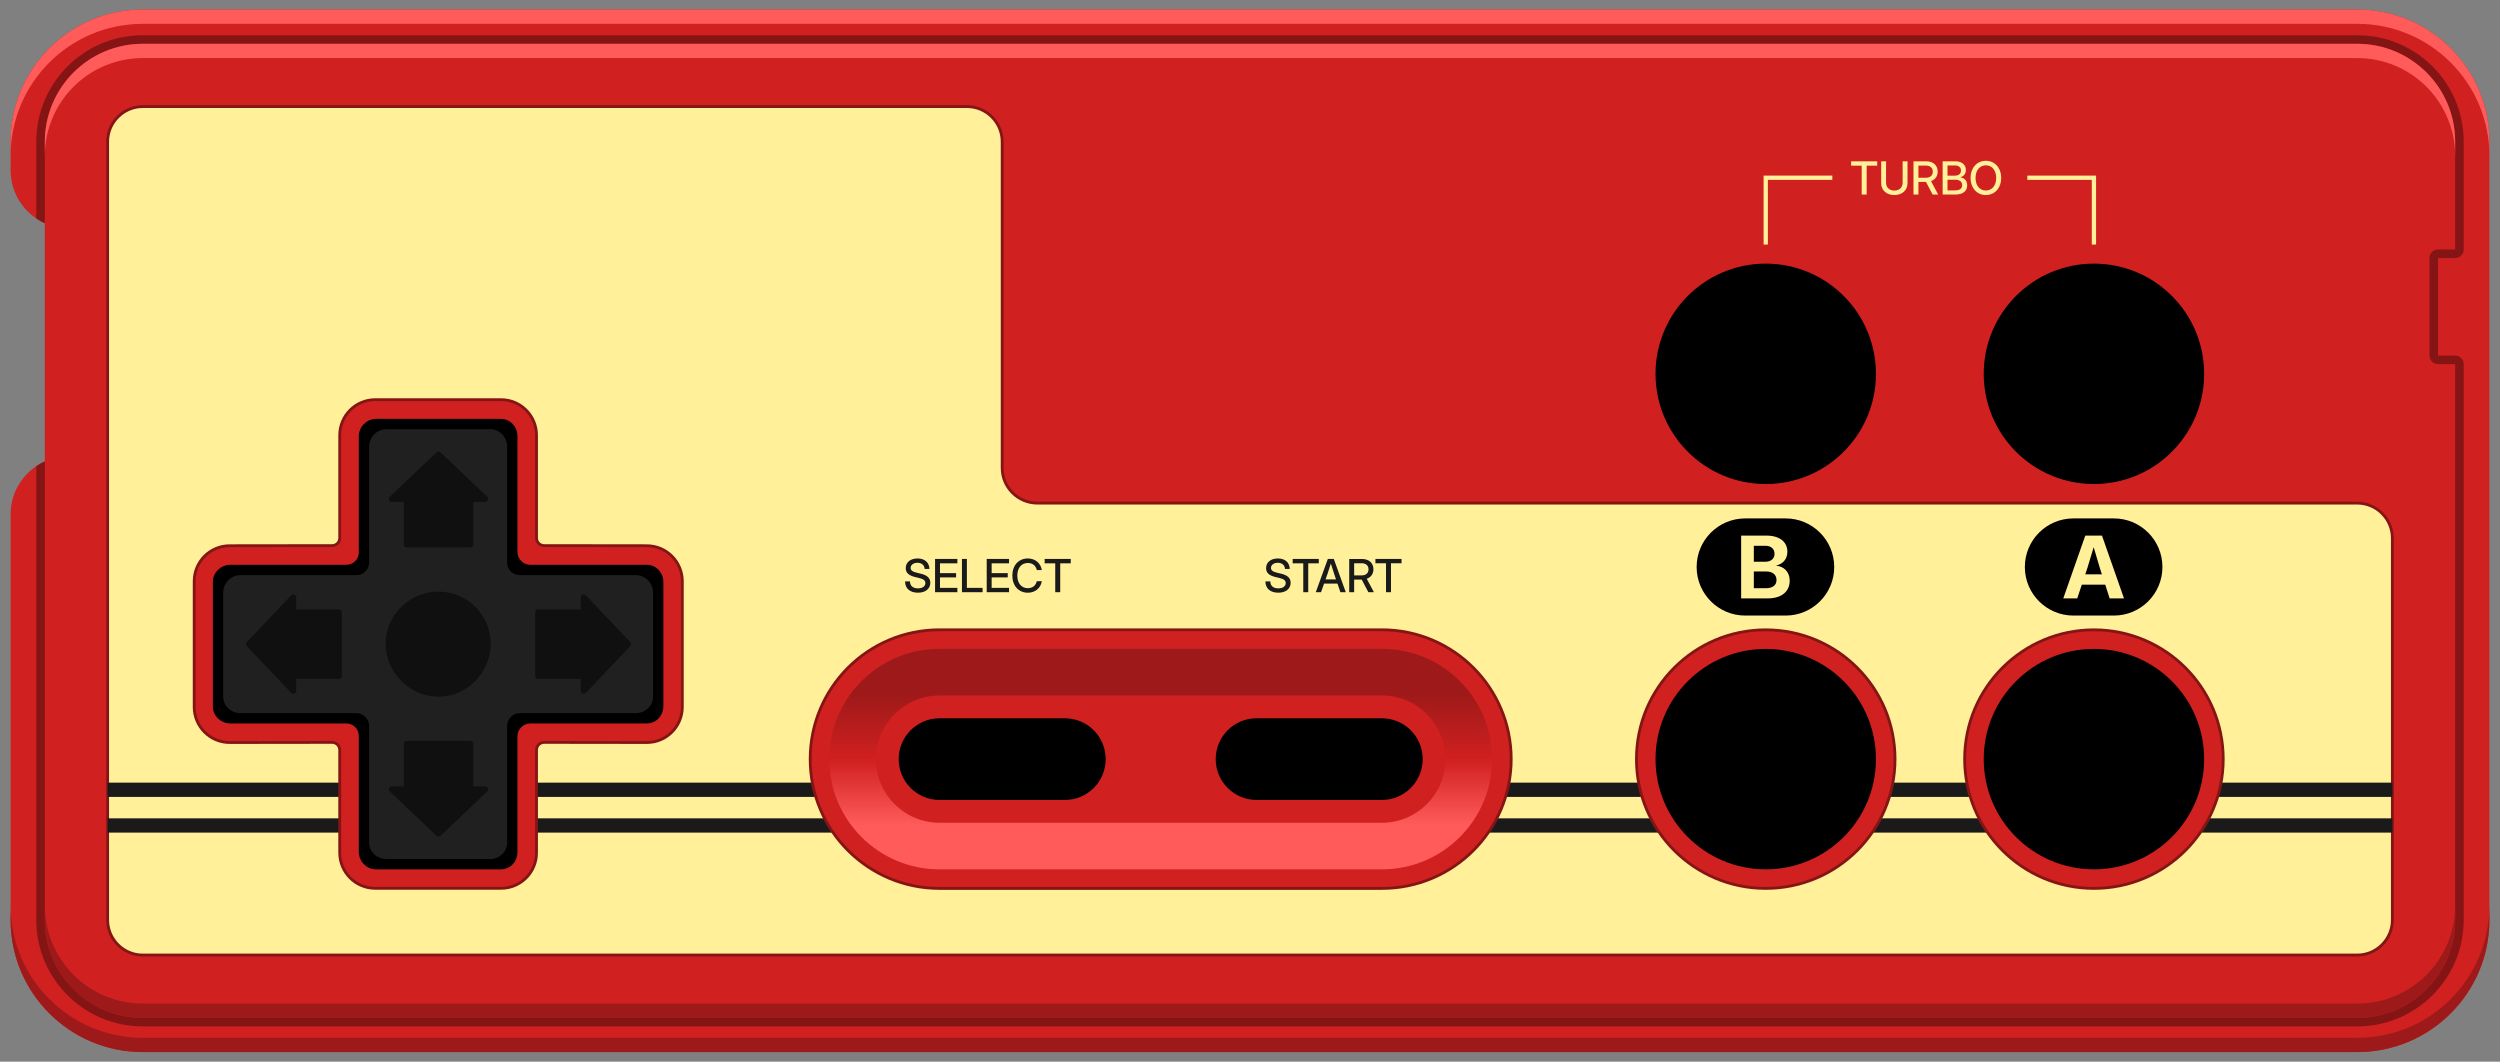 <?xml version="1.0" encoding="UTF-8"?>
<!DOCTYPE svg PUBLIC "-//W3C//DTD SVG 1.1//EN" "http://www.w3.org/Graphics/SVG/1.1/DTD/svg11.dtd">
<svg xml:space="preserve" viewBox="0 0 876 372" width="876px" height="372px" version="1.1" style="shape-rendering:geometricPrecision; fill-rule:evenodd; clip-rule:evenodd" xmlns="http://www.w3.org/2000/svg">
 <rect x="0" y="0" width="876" height="372" fill="#808080" stroke="none"/>
 <defs>
  <style type="text/css">
    .str0 {stroke:#851515;stroke-linejoin:round}
    .str1 {stroke:#1A1A1A;stroke-width:5}
    .str2 {stroke:#FFF099;stroke-width:1.5}
    .fil0 {fill:#D02020}
    .fil1 {fill:#FF5B5B}
    .fil2 {fill:#9E1919}
    .fil3 {fill:#851515}
    .fil4 {fill:#FFF099}
    .fil5 {fill:none}
    .fil6 {fill:black}
    .fil7 {fill:#1A1A1A}
    .fil8 {fill:url(#id0)}
    .fil9 {fill:#202020}
    .fil10 {fill:black;fill-opacity:0.5}
  </style>
  <linearGradient id="id0" gradientUnits="userSpaceOnUse" x1="510.972" y1="304.624" x2="510.972" y2="227.361">
   <stop offset="0" style="stop-opacity:1; stop-color:#FF5B5B"/>
   <stop offset="0.2" style="stop-opacity:1; stop-color:#FF5B5B"/>
   <stop offset="0.5" style="stop-opacity:1; stop-color:#D02020"/>
   <stop offset="0.8" style="stop-opacity:1; stop-color:#9E1919"/>
   <stop offset="1" style="stop-opacity:1; stop-color:#9E1919"/>
  </linearGradient>
 </defs>
 <g>
  <path class="fil0" d="M3.712 180.236l0 142.106c0,25.575 20.732,46.308 46.306,46.308l775.964 0c25.574,0 46.306,-20.733 46.306,-46.308l0 -272.684c0,-25.575 -20.732,-46.308 -46.306,-46.308 -268.83,0 -512.26,0 -775.964,0 -25.574,0 -46.306,20.733 -46.306,46.308l0 10c0,8.264 4.925,15.378 12,18.567l0 83.445c-7.075,3.189 -12,10.302 -12,18.566z"/>
  <path class="fil1" d="M825.982 8.35c25.574,0 46.306,20.733 46.306,46.308l0 -5c0,-25.575 -20.732,-46.308 -46.306,-46.308l-775.964 0c-25.574,0 -46.306,20.733 -46.306,46.308l0 5c0,-25.575 20.732,-46.308 46.306,-46.308l775.964 0z"/>
  <path class="fil2" d="M3.712 317.342l0 5c0,25.575 20.732,46.308 46.306,46.308l775.964 0c25.574,0 46.306,-20.733 46.306,-46.308l0 -5c0,25.575 -20.732,46.308 -46.306,46.308l-775.964 0c-25.574,0 -46.306,-20.733 -46.306,-46.308z"/>
  <path class="fil3" d="M50.018 15.349c-18.947,0 -34.306,15.36 -34.306,34.307l0 28.569c-1.051,-0.474 -2.054,-1.034 -3,-1.672l0 -26.897c0,-20.604 16.702,-37.306 37.306,-37.306l775.964 0c20.604,0 37.307,16.702 37.307,37.306 0,12.589 0,25.178 0,37.768 0,1.656 -1.344,2.999 -3,2.999l-6.001 0 0 34.171 6.001 0c1.656,0 3,1.343 3,3 0,64.916 0,129.834 0,194.75 0,20.604 -16.703,37.307 -37.307,37.307l-775.964 0c-20.604,0 -37.306,-16.703 -37.306,-37.307l0 -159.003c0.946,-0.637 1.949,-1.198 3,-1.671l0 160.674c0,18.947 15.359,34.307 34.306,34.307l775.964 0c18.947,0 34.307,-15.36 34.307,-34.307 0,-64.916 0,-129.834 0,-194.75l-6.001 0c-1.656,0 -3,-1.344 -3,-3l0 -34.171c0,-1.656 1.344,-2.999 3,-2.999l6.001 0c0,-12.59 0,-25.179 0,-37.768 0,-18.947 -15.36,-34.307 -34.307,-34.307l-775.964 0z"/>
  <path class="fil1" d="M825.982 15.349l-775.964 0c-18.947,0 -34.306,15.36 -34.306,34.307l0 5c0,-18.947 15.359,-34.306 34.306,-34.306l775.964 0c18.947,0 34.307,15.359 34.307,34.306l0 -5c0,-18.947 -15.36,-34.307 -34.307,-34.307z"/>
  <path class="fil2" d="M15.712 317.344l0 5c0,18.947 15.359,34.307 34.306,34.307l775.964 0c18.947,0 34.307,-15.36 34.307,-34.307l0 -5c0,18.947 -15.36,34.307 -34.307,34.307l-775.964 0c-18.947,0 -34.306,-15.36 -34.306,-34.307z"/>
  <path class="fil4 str0" d="M50.018 37.349l288.84 0c6.768,0 12.306,5.538 12.306,12.307l0 114.327c0,6.769 5.538,12.307 12.307,12.307l462.511 0c6.769,0 12.307,5.538 12.307,12.306l0 133.748c0,6.769 -5.538,12.307 -12.307,12.307l-775.964 0c-6.769,0 -12.307,-5.538 -12.307,-12.307l0 -272.688c0,-6.769 5.538,-12.307 12.307,-12.307z"/>
  <path class="fil5 str1" d="M37.711 276.738l800.578 0m0 12.508l-800.578 0"/>
  <path class="fil5 str2" d="M710.378 62.281l23.338 0 0 23.409m-115.002 0l0 -23.41 23.336 0"/>
  <path class="fil4" d="M648.628 58.04l3.709 0 0 10.128 1.744 0 0 -10.128 3.693 0 0 -1.519 -9.146 0 0 1.519zm15.149 10.304c2.805,0 4.618,-1.738 4.618,-4.168l0 -7.655 -1.712 0 0 7.514c0,1.595 -1.103,2.741 -2.906,2.741 -1.797,0 -2.901,-1.146 -2.901,-2.741l0 -7.514 -1.713 0 0 7.655c0,2.43 1.806,4.168 4.614,4.168zm6.709 -0.176l1.728 0 0 -4.416 2.579 0c0.023,0 0.055,0 0.077,0l2.323 4.416 1.952 0 -2.515 -4.704c1.453,-0.522 2.336,-1.69 2.336,-3.317 0,-2.226 -1.563,-3.624 -4.056,-3.624l-4.424 0 0 11.645zm1.728 -5.888l0 -4.258 2.619 0c1.498,0 2.421,0.813 2.421,2.125 0,1.315 -0.915,2.133 -2.413,2.133l-2.627 0zm8.483 5.888l4.477 0c2.752,0 4.13,-1.29 4.13,-3.272 0,-1.661 -1.058,-2.573 -2.408,-2.76l0 -0.016c1.214,-0.373 1.945,-1.194 1.945,-2.536 0,-1.874 -1.4,-3.063 -3.798,-3.063l-4.346 0 0 11.647zm1.712 -1.456l0 -3.744 2.72 0c1.541,0 2.416,0.736 2.416,1.92 0,1.19 -0.899,1.824 -2.478,1.824l-2.658 0zm0 -5.168l0 -3.568 2.61 0c1.32,0 2.11,0.691 2.11,1.787 0,1.099 -0.79,1.781 -2.11,1.781l-2.61 0zm13.439 6.8c3.104,0 5.363,-2.434 5.363,-5.992 0,-3.573 -2.259,-6.008 -5.363,-6.008 -3.106,0 -5.357,2.435 -5.357,6.008 0,3.55 2.251,5.992 5.357,5.992zm0 -1.584c-2.01,0 -3.613,-1.576 -3.613,-4.408 0,-2.847 1.603,-4.424 3.613,-4.424 2.008,0 3.619,1.577 3.619,4.424 0,2.832 -1.611,4.408 -3.619,4.408z"/>
  <path class="fil6" d="M611.521 181.653c16.376,0 -2.205,0 14.17,0 9.4,0 17.02,7.62 17.02,17.02 0,9.4 -7.62,17.02 -17.02,17.02 -16.375,0 2.206,0 -14.17,0 -9.4,0 -17.02,-7.62 -17.02,-17.02 0,-9.4 7.62,-17.02 17.02,-17.02z"/>
  <path class="fil4" d="M610.098 209.675l9.319 0c5.002,0 7.697,-2.519 7.697,-6.196 0,-3.134 -2.06,-5.017 -4.74,-5.265l0 -0.03c2.408,-0.604 3.924,-2.302 3.924,-4.856 0,-3.39 -2.65,-5.657 -7.385,-5.657l-8.815 0 0 22.004zm4.443 -3.567l0 -5.863 4.312 0c2.292,0 3.636,1.148 3.636,2.982 0,1.833 -1.375,2.881 -3.706,2.881l-4.242 0zm0 -9.278l0 -5.592 4.035 0c1.995,0 3.218,1.083 3.218,2.8 0,1.708 -1.223,2.792 -3.218,2.792l-4.035 0z"/>
  <path class="fil6" d="M726.524 181.653c16.376,0 -2.206,0 14.17,0 9.4,0 17.02,7.62 17.02,17.02 0,9.4 -7.62,17.02 -17.02,17.02 -16.376,0 2.206,0 -14.17,0 -9.4,0 -17.02,-7.62 -17.02,-17.02 0,-9.4 7.62,-17.02 17.02,-17.02z"/>
  <path class="fil4" d="M722.97 209.675l4.901 0 1.592 -4.806 8.216 0 1.536 4.806 5.033 0 -7.717 -22.004 -5.844 0 -7.717 22.004zm7.717 -8.433l0.751 -2.272c0.71,-2.247 1.39,-4.488 2.186,-7.223 0.781,2.735 1.461,4.976 2.141,7.223l0.735 2.272 -5.813 0z"/>
  <path class="fil7" d="M321.634 207.683c2.642,0 4.346,-1.374 4.346,-3.464 0,-1.662 -1.075,-2.667 -3.408,-3.219l-1.259 -0.296c-1.605,-0.384 -2.229,-0.867 -2.229,-1.709 0,-1.051 0.992,-1.793 2.4,-1.793 1.469,0 2.424,0.819 2.512,2.152l1.672 0c-0.069,-2.269 -1.65,-3.666 -4.16,-3.666 -2.501,0 -4.136,1.352 -4.136,3.395 0,1.605 1.022,2.578 3.368,3.133l1.278 0.304c1.618,0.381 2.234,0.896 2.234,1.792 0,1.13 -1.04,1.856 -2.618,1.856 -1.744,0 -2.769,-0.904 -2.777,-2.44l-1.72 0c0,2.456 1.707,3.955 4.497,3.955zm6.01 -0.174l7.821 0 0 -1.52 -6.093 0 0 -3.667 5.64 0 0 -1.498 -5.64 0 0 -3.443 6.093 0 0 -1.52 -7.821 0 0 11.648zm9.421 0l7.235 0 0 -1.52 -5.507 0 0 -10.128 -1.728 0 0 11.648zm8.68 0l7.822 0 0 -1.52 -6.094 0 0 -3.667 5.641 0 0 -1.498 -5.641 0 0 -3.443 6.094 0 0 -1.52 -7.822 0 0 11.648zm14.403 0.176c2.541,0 4.509,-1.568 4.907,-4.04l-1.757 0c-0.369,1.576 -1.555,2.456 -3.134,2.456 -2.296,0 -3.701,-1.778 -3.701,-4.408 0,-2.645 1.405,-4.424 3.701,-4.424 1.587,0 2.781,0.888 3.125,2.472l1.766 0c-0.405,-2.48 -2.366,-4.056 -4.907,-4.056 -3.219,0 -5.429,2.427 -5.429,6.008 0,3.557 2.218,5.992 5.429,5.992zm5.896 -10.304l3.709 0 0 10.128 1.744 0 0 -10.128 3.694 0 0 -1.52 -9.147 0 0 1.52z"/>
  <path class="fil7" d="M447.898 207.683c2.643,0 4.347,-1.374 4.347,-3.464 0,-1.662 -1.075,-2.667 -3.408,-3.219l-1.259 -0.296c-1.605,-0.384 -2.229,-0.867 -2.229,-1.709 0,-1.051 0.992,-1.793 2.4,-1.793 1.469,0 2.424,0.819 2.512,2.152l1.672 0c-0.069,-2.269 -1.651,-3.666 -4.16,-3.666 -2.502,0 -4.136,1.352 -4.136,3.395 0,1.605 1.021,2.578 3.368,3.133l1.277 0.304c1.619,0.381 2.235,0.896 2.235,1.792 0,1.13 -1.04,1.856 -2.619,1.856 -1.744,0 -2.768,-0.904 -2.776,-2.44l-1.72 0c0,2.456 1.707,3.955 4.496,3.955zm5.059 -10.302l3.709 0 0 10.128 1.744 0 0 -10.128 3.694 0 0 -1.52 -9.147 0 0 1.52zm8.093 10.128l1.843 0 1.064 -3.024 4.69 0 1.032 3.024 1.883 0 -4.195 -11.648 -2.093 0 -4.224 11.648zm3.429 -4.496l0.726 -2.064c0.32,-0.963 0.656,-1.989 1.125,-3.498 0.461,1.509 0.789,2.535 1.11,3.498l0.701 2.064 -3.662 0zm8.288 4.496l1.728 0 0 -4.416 2.579 0c0.024,0 0.056,0 0.077,0l2.323 4.416 1.952 0 -2.515 -4.704c1.453,-0.523 2.336,-1.69 2.336,-3.317 0,-2.227 -1.563,-3.624 -4.056,-3.624l-4.424 0 0 11.645zm1.728 -5.888l0 -4.258 2.619 0c1.499,0 2.421,0.813 2.421,2.125 0,1.314 -0.914,2.133 -2.413,2.133l-2.627 0zm7.454 -4.24l3.709 0 0 10.128 1.744 0 0 -10.128 3.693 0 0 -1.52 -9.146 0 0 1.52z"/>
  <path class="fil0 str0" d="M329.204 220.68c-25.023,0 -45.312,20.287 -45.312,45.313 0,25.026 20.287,45.313 45.312,45.313l155.004 0c25.026,0 45.313,-20.287 45.313,-45.313 0,-25.026 -20.289,-45.313 -45.313,-45.313l-155.004 0z"/>
  <path class="fil8" d="M329.204 304.625c-21.335,0 -38.632,-17.296 -38.632,-38.632 0,-21.336 17.296,-38.632 38.632,-38.632 51.668,0 103.336,0 155.004,0 21.336,0 38.632,17.296 38.632,38.632 0,21.336 -17.296,38.632 -38.632,38.632 -51.668,0 -103.336,0 -155.004,0z"/>
  <path class="fil0" d="M484.208 243.7c12.312,0 22.293,9.981 22.293,22.293 0,12.312 -9.981,22.293 -22.293,22.293l-155.004 0c-12.311,0 -22.292,-9.981 -22.292,-22.293 0,-12.312 9.98,-22.293 22.292,-22.293l155.004 0z"/>
  <path class="fil6" d="M373.124 251.687c7.901,0 14.306,6.405 14.306,14.306 0,7.902 -6.405,14.307 -14.306,14.307l-43.92 0c-7.901,0 -14.306,-6.405 -14.306,-14.307 0,-7.901 6.405,-14.306 14.306,-14.306l43.92 0z"/>
  <path class="fil6" d="M484.209 251.687c7.901,0 14.306,6.405 14.306,14.306 0,7.902 -6.405,14.307 -14.306,14.307l-43.92 0c-7.901,0 -14.306,-6.405 -14.306,-14.307 0,-7.901 6.405,-14.306 14.306,-14.306l43.92 0z"/>
  <path class="fil0 str0" d="M226.64 260.175c6.87,0.008 12.439,-5.57 12.439,-12.44l0 -44.071c0,-6.87 -5.571,-12.431 -12.439,-12.439l-35.995 -0.047c-1.458,-0.001 -2.651,-1.189 -2.651,-2.649l0 -36.041c0,-6.87 -5.571,-12.439 -12.439,-12.439l-44.072 0c-6.869,0 -12.439,5.571 -12.439,12.439l0 36.041c0,1.459 -1.193,2.648 -2.652,2.65l-35.905 0.046c-6.869,0.008 -12.439,5.57 -12.439,12.439l0 44.071c0,6.869 5.569,12.448 12.439,12.44l35.905 -0.046c1.46,-0.002 2.65,1.192 2.65,2.65l0.002 36.042c0,6.868 5.569,12.439 12.439,12.439l44.072 0c6.87,0 12.438,-5.569 12.439,-12.439l0.001 -36.043c0,-1.459 1.191,-2.651 2.65,-2.65l35.995 0.047z"/>
  <path class="fil6" d="M80.674 197.906c-3.317,0 -6.081,2.764 -6.081,5.804l0 43.98c0,3.04 2.764,5.804 6.081,5.804 13.552,0 27.105,0 40.657,0 2.474,0.015 4.394,1.944 4.394,4.422l0 40.628c0,3.317 2.764,6.081 6.08,6.081l43.704 0c3.316,0 5.804,-2.764 5.804,-6.08l0 -40.629c0,-2.487 2.211,-4.422 4.422,-4.422l40.905 0c3.317,0 5.804,-2.764 5.804,-6.08l0 -43.429c0,-3.316 -2.487,-6.08 -5.804,-6.08l-40.905 0c-2.211,0 -4.422,-1.934 -4.422,-4.422l0 -40.629c0,-3.316 -2.488,-6.08 -5.804,-6.08l-43.704 0c-3.316,0 -6.08,2.764 -6.08,6.081l0 40.628c0,2.478 -1.92,4.407 -4.394,4.422 -13.552,0 -27.105,0.001 -40.657,0.001z"/>
  <path class="fil9" d="M222.753 201.516l-40.628 0c-2.488,0 -4.422,-1.935 -4.422,-4.422l0 -40.629c0,-3.316 -2.764,-6.08 -5.805,-6.08l-36.482 0c-3.317,0 -6.081,2.764 -6.081,6.08l0 40.629c0,2.487 -1.935,4.422 -4.422,4.422l-40.628 0c-3.317,0 -6.081,2.764 -6.081,6.08l0 36.483c0,3.317 2.764,5.804 6.081,5.804l40.628 0c2.487,0 4.422,2.211 4.422,4.422l0 40.905c0,3.317 2.764,5.804 6.081,5.804l36.482 0c3.041,0 5.805,-2.487 5.805,-5.804l0 -40.905c0,-2.211 1.934,-4.422 4.422,-4.422l40.628 0c3.317,0 6.081,-2.487 6.081,-5.804l0 -36.483c0,-3.316 -2.764,-6.08 -6.081,-6.08z"/>
  <path class="fil10" d="M142.515 259.58l22.279 0c0.57,0 1.032,0.462 1.032,1.032l0 14.932 4.201 0c0.273,0.003 0.544,0.11 0.746,0.322 0.392,0.412 0.375,1.064 -0.036,1.455l-16.373 15.555c-0.395,0.376 -1.02,0.379 -1.419,0l-16.319 -15.503c-0.23,-0.189 -0.376,-0.477 -0.376,-0.798 0,-0.569 0.462,-1.031 1.032,-1.031l4.201 0 0 -14.932c0,-0.57 0.463,-1.032 1.032,-1.032zm-22.741 -45.02l0 22.279c0,0.57 -0.462,1.032 -1.032,1.032l-14.932 0 0 4.202c0,0.569 -0.462,1.031 -1.031,1.031 -0.321,0 -0.608,-0.146 -0.797,-0.376l-15.504 -16.319c-0.379,-0.399 -0.375,-1.024 0,-1.419l15.555 -16.373c0.392,-0.411 1.043,-0.428 1.455,-0.036 0.212,0.202 0.319,0.474 0.319,0.746l0.003 4.201 14.932 0c0.57,0 1.032,0.463 1.032,1.032zm52.149 11.004c0,-10.088 -8.18,-18.269 -18.268,-18.269 -10.088,0 -18.541,8.181 -18.541,18.269 0,10.088 8.453,18.54 18.541,18.54 10.088,0 18.268,-8.452 18.268,-18.54zm15.612 11.275l0 -22.279c0,-0.569 0.462,-1.032 1.032,-1.032l14.932 0 0 -4.201c0.003,-0.272 0.11,-0.544 0.322,-0.746 0.412,-0.392 1.064,-0.375 1.455,0.036l15.555 16.373c0.375,0.395 0.379,1.02 0,1.419l-15.503 16.319c-0.189,0.23 -0.477,0.376 -0.798,0.376 -0.569,0 -1.031,-0.462 -1.031,-1.031l0 -4.202 -14.932 0c-0.57,0 -1.032,-0.462 -1.032,-1.032zm-22.741 -45.02l-22.279 0c-0.569,0 -1.032,-0.462 -1.032,-1.032l0 -14.931 -4.201 0c-0.57,0 -1.032,-0.463 -1.032,-1.032 0,-0.321 0.146,-0.608 0.376,-0.797l16.319 -15.504c0.399,-0.379 1.024,-0.375 1.419,0l16.373 15.555c0.411,0.392 0.428,1.044 0.036,1.455 -0.202,0.213 -0.473,0.319 -0.746,0.319l-4.201 0.004 0 14.931c0,0.57 -0.462,1.032 -1.032,1.032z"/>
  <circle class="fil0 str0" cx="618.713" cy="265.993" r="45.3"/>
  <circle class="fil6" cx="618.713" cy="265.993" r="38.619"/>
  <circle class="fil0 str0" cx="733.716" cy="265.993" r="45.3"/>
  <circle class="fil6" cx="733.716" cy="265.993" r="38.619"/>
  <circle class="fil6" cx="618.713" cy="130.99" r="38.619"/>
  <circle class="fil6" cx="733.716" cy="130.99" r="38.619"/>
 </g>
</svg>
